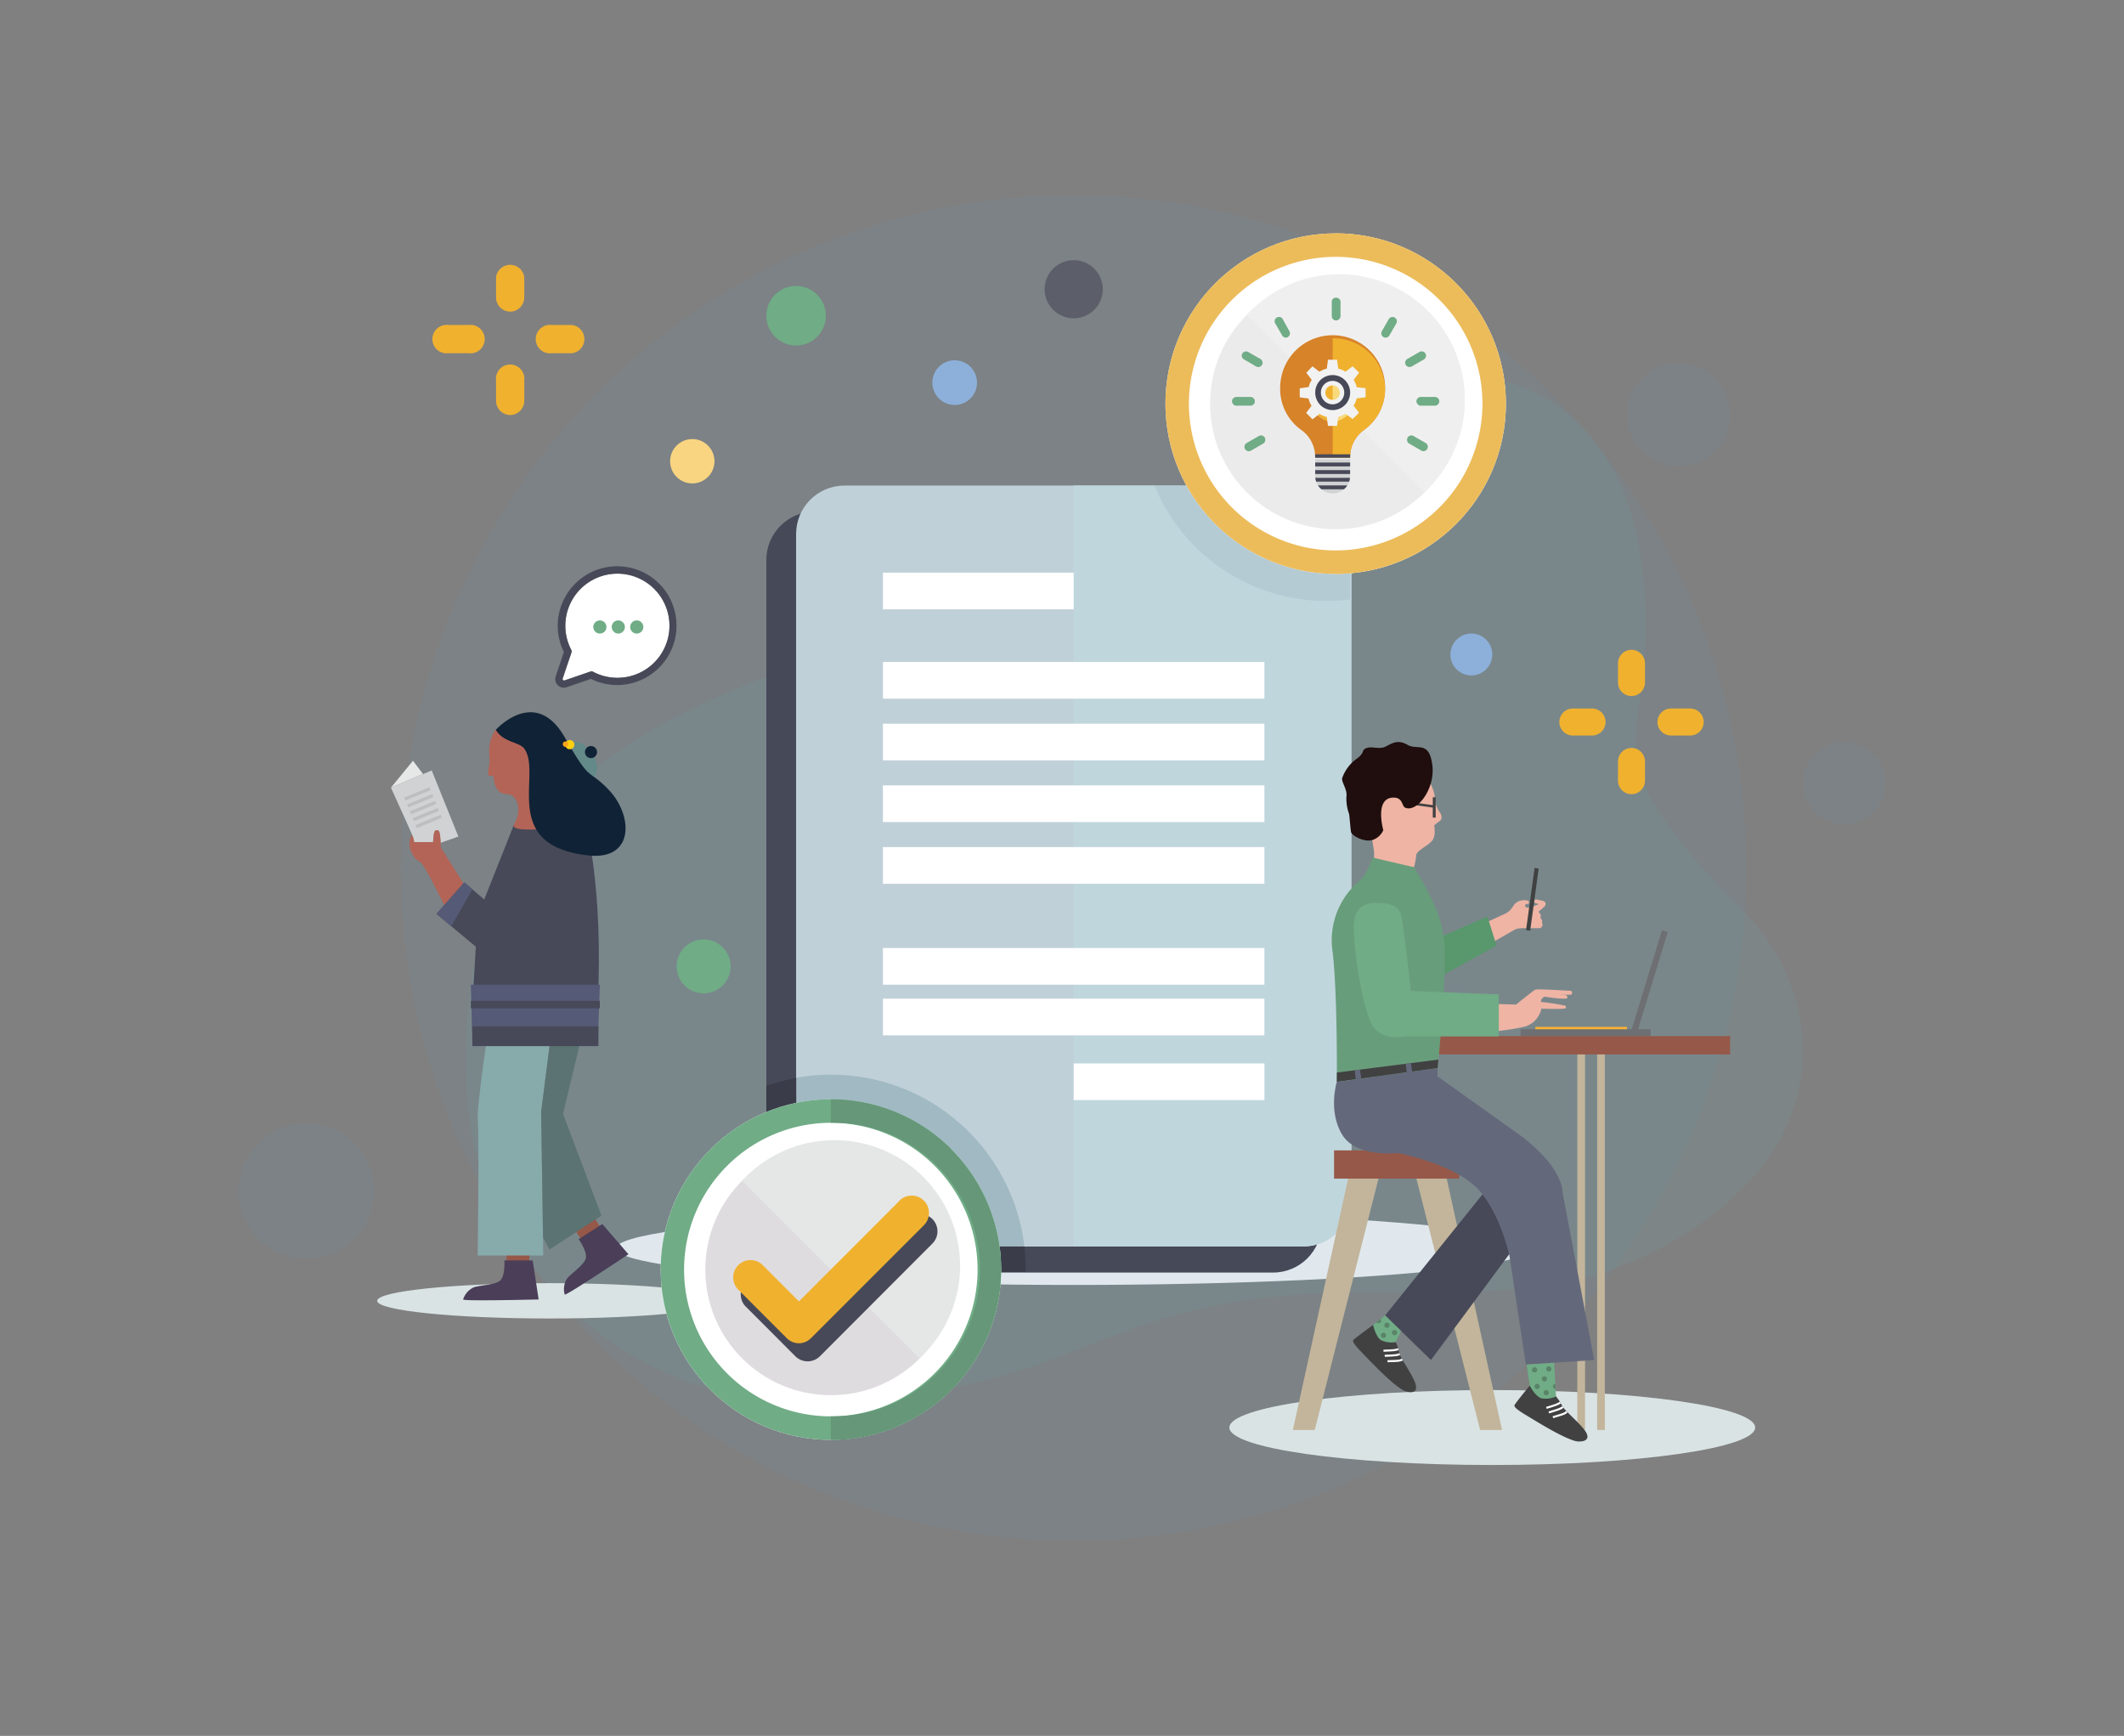 <svg id="Layer_1" data-name="Layer 1" xmlns="http://www.w3.org/2000/svg" xmlns:xlink="http://www.w3.org/1999/xlink" viewBox="0 0 526.66 430.36"><rect x="0" y="0" width="526.66" height="430.36" fill="#808080" stroke="none"/><defs><style>.cls-1,.cls-52{fill:none;}.cls-2{fill:#2da9e1;opacity:0.05;}.cls-3{opacity:0.08;}.cls-4{fill:#53c4c6;}.cls-5{fill:#e0e8ee;}.cls-6{fill:#464958;}.cls-7{fill:#c0d0d8;}.cls-8{fill:#c0d6dd;}.cls-9{fill:#fff;}.cls-10{fill:#d9e3e4;}.cls-11{fill:#965848;}.cls-12{fill:#4a3e58;}.cls-13{fill:#d0d2d3;}.cls-14{fill:#b36457;}.cls-15,.cls-31{fill:#474958;}.cls-16{fill:#87aaab;}.cls-17{fill:#5b7372;}.cls-18{fill:#638989;}.cls-19{fill:#102235;}.cls-20{fill:#e6e7e7;}.cls-21{fill:#ffd011;}.cls-22{fill:#faa61a;}.cls-23{fill:#555a76;}.cls-24{fill:#bdbec0;}.cls-25{fill:#f0b12f;}.cls-26{opacity:0.2;}.cls-27,.cls-41{fill:#81a2af;}.cls-28{fill:#ecbc5b;}.cls-29{fill:#ecebec;}.cls-30{fill:#f0efef;}.cls-31{opacity:0.6;}.cls-32{fill:#70ac86;}.cls-33{fill:#8db0da;}.cls-34{fill:#f9d581;}.cls-35{fill:#d0d1d2;}.cls-36{fill:#d68329;}.cls-37{fill:#f8da7a;}.cls-38{clip-path:url(#clip-path);}.cls-39{fill:#f2f2f2;}.cls-40{fill:#2e313d;}.cls-40,.cls-41{opacity:0.5;}.cls-42{fill:#dfdcdf;}.cls-43{fill:#e5e6e6;}.cls-44{fill:#659778;}.cls-45{fill:#efb4a4;}.cls-46{fill:#59976d;}.cls-47{fill:#6e6f72;}.cls-48{fill:#fcb131;}.cls-49{fill:#c2b59b;}.cls-50{fill:#64687b;}.cls-51{fill:#414142;}.cls-52{stroke:#fff;stroke-miterlimit:10;stroke-width:0.5px;}.cls-53{fill:#689d7b;}.cls-54{fill:#598467;}.cls-55{fill:#1f0e0d;}</style><clipPath id="clip-path"><path class="cls-1" d="M326.11,113.87v4.21a4.28,4.28,0,0,0,4.33,4.21h0a4.28,4.28,0,0,0,4.33-4.21v-4.21Z"/></clipPath></defs><circle class="cls-2" cx="266.23" cy="215.18" r="166.8"/><g class="cls-3"><path class="cls-4" d="M444.38,245.08c-5.74-16-14.77-20.86-23.36-31.12-10.5-12.53-17.57-21.63-14.85-37.75,4.45-26.33,6.36-92-63.35-83.41-25,3.07-44.73,22.22-59.09,41.33-12.23,16.26-34.21,17.7-51.91,21.49-21.74,4.66-43.89,11.7-64,22-41.43,21.23-53.8,51.76-52.11,90.82.51,11.8,2.18,30.38,22.11,52.13,26.91,29.36,66,33.29,113.06,19.81,10.77-3.09,20.95-7.93,31.55-11.57a148.54,148.54,0,0,1,34-7.39c27-2.62,55,2.11,81-6A85.36,85.36,0,0,0,433.64,293C446,280,450.43,262,444.38,245.08Z"/></g><ellipse class="cls-5" cx="266.23" cy="309.51" rx="113.5" ry="9.05"/><rect class="cls-6" x="190.02" y="126.83" width="137.66" height="188.66" rx="12"/><rect class="cls-7" x="197.4" y="120.38" width="137.66" height="188.66" rx="12"/><path class="cls-8" d="M266.23,120.38h57a11.87,11.87,0,0,1,11.87,11.87V297.16A11.87,11.87,0,0,1,323.18,309h-57a0,0,0,0,1,0,0V120.38A0,0,0,0,1,266.23,120.38Z"/><rect class="cls-9" x="218.93" y="164.12" width="94.59" height="9.09"/><rect class="cls-9" x="218.93" y="179.42" width="94.59" height="9.09"/><rect class="cls-9" x="218.93" y="194.71" width="94.59" height="9.09"/><rect class="cls-9" x="218.93" y="210.01" width="94.59" height="9.09"/><rect class="cls-9" x="218.93" y="235.03" width="94.59" height="9.09"/><rect class="cls-9" x="218.93" y="247.59" width="94.59" height="9.09"/><rect class="cls-9" x="266.23" y="263.65" width="47.3" height="9.09"/><rect class="cls-9" x="218.93" y="141.97" width="47.3" height="9.09"/><ellipse class="cls-10" cx="136.25" cy="322.5" rx="42.73" ry="4.38"/><rect class="cls-11" x="143.49" y="302.69" width="5.66" height="5.66" transform="translate(-140.99 126.06) rotate(-32.42)"/><path class="cls-12" d="M149.35,303.47l-5.88,3.74s2.41,3.35,1.71,5-3.49,3.46-4.55,4.74a4.83,4.83,0,0,0-.6,4c.18.43,15.8-10,15.8-10Z"/><rect class="cls-11" x="125.6" y="309.75" width="5.66" height="5.66"/><path class="cls-13" d="M107.05,191l-10.11,4.29s5.33,11.72,5.46,12.2.29,1.28.29,1.28l4.71,0a10.76,10.76,0,0,1,.39-2.67.68.68,0,0,1,1.1,0,17.06,17.06,0,0,1,.3,2.88l4.47-1.58Z"/><path class="cls-14" d="M115.17,219.41l-5.87-9.33s0-3.07-.41-3.94c-.17-.31-1.18-.8-1.34.79s-.15,1.85-.15,1.85l-4.71,0a6.31,6.31,0,0,0-.47-1.66c-.19-.12-1.37,1.86-.15,4.24s1.26,1.37,2.52,2.77,5.66,10.5,5.66,10.5Z"/><path class="cls-15" d="M148.22,248.71H117.14l.85-14-9.75-8.13,6.89-7.8,4.94,4.22,7.41-18.66,17.69-.52S149.65,219.81,148.22,248.71Z"/><path class="cls-16" d="M122.15,248.71s-3,17.54-3.71,27.63c.43,7.16,0,34.92,0,34.92H134.7l-.52-35.57,3.44-27Z"/><polygon class="cls-17" points="137.62 248.71 146.2 248.71 139.6 276.13 149.13 301.38 136.26 309.78 134.66 306.85 134.18 275.69 137.62 248.71"/><path class="cls-14" d="M122.9,180.94a8.59,8.59,0,0,0-1.6,4.75c0,2.68.15,2.83.08,3.54a21.61,21.61,0,0,0-.37,2.56c0,.9,1.32.48,1.32.48s0,4.56,3.22,4.59,3.72,4.6,1.93,7.44,15.43.36,15.43.36l-11.56-20.43-6.63-4.29Z"/><path class="cls-18" d="M147.34,192.68c1.08-1.92,1.25-4.25-1.91-7.37-1.73-1.72-3.3-1.65-4.39-.68C144.79,191,145.63,191.45,147.34,192.68Z"/><path class="cls-19" d="M151,195.88a23.58,23.58,0,0,0-3.61-3.2c-1.71-1.23-2.55-1.66-6.3-8.05-.34-.57-.69-1.18-1.07-1.85-7.32-12.77-17.07-1.84-17.07-1.84,1.75,3.07,5.75,3,7,4.6,4.66,6.17-6.34,24.05,15.89,26.53C157.34,213.36,157,202.22,151,195.88Z"/><path class="cls-12" d="M132.08,312.48h-7s.24,4.12-1.22,5.12-4.8,1-6.39,1.56a4.88,4.88,0,0,0-2.63,3c-.08.47,18.72,0,18.72,0Z"/><polygon class="cls-20" points="96.94 195.27 102.4 188.6 104.89 191.9 96.94 195.27"/><circle class="cls-21" cx="141.28" cy="184.62" r="1.14"/><circle class="cls-22" cx="140.23" cy="184.49" r="0.68"/><polygon class="cls-23" points="115.13 218.74 117.16 220.47 111.9 229.59 108.23 226.54 115.13 218.74"/><rect class="cls-24" x="100.13" y="196.42" width="6.73" height="0.79" transform="translate(-67.04 54.11) rotate(-22.34)"/><rect class="cls-24" x="100.83" y="198.13" width="6.73" height="0.79" transform="translate(-67.64 54.51) rotate(-22.34)"/><rect class="cls-24" x="101.54" y="199.84" width="6.73" height="0.79" transform="translate(-68.24 54.9) rotate(-22.34)"/><rect class="cls-24" x="102.24" y="201.54" width="6.73" height="0.79" transform="translate(-68.83 55.3) rotate(-22.34)"/><rect class="cls-24" x="102.94" y="203.25" width="6.73" height="0.79" transform="translate(-69.43 55.69) rotate(-22.34)"/><circle class="cls-19" cx="146.54" cy="186.45" r="1.5"/><path class="cls-25" d="M361,70.22a42.07,42.07,0,0,0-29.84-12.36v5.82a36.39,36.39,0,0,1,0,72.77v5.82A42.21,42.21,0,0,0,361,70.22ZM358,73.3Z"/><g class="cls-26"><path class="cls-27" d="M334.76,120.38H286.24A46.15,46.15,0,0,0,328.92,149a45,45,0,0,0,5.84-.38Z"/></g><circle class="cls-9" cx="331.19" cy="100.07" r="42.21"/><path class="cls-28" d="M301.34,129.91a42.21,42.21,0,1,0,0-59.69A42.21,42.21,0,0,0,301.34,129.91Zm29.85-66.23a36.39,36.39,0,1,1-36.39,36.39A36.43,36.43,0,0,1,331.19,63.68Zm-26.77,63.15h0ZM358,73.3h0Zm-53.54,0Z"/><circle class="cls-29" cx="331.19" cy="100.07" r="31.14"/><path class="cls-30" d="M309.17,78.05l44,44a31.14,31.14,0,1,0-44-44Z"/><circle class="cls-31" cx="266.23" cy="71.71" r="7.21"/><circle class="cls-32" cx="197.4" cy="78.28" r="7.38"/><circle class="cls-33" cx="364.83" cy="162.26" r="5.19"/><path class="cls-9" d="M141.67,161.86a.88.88,0,0,0,0-.71,12.91,12.91,0,1,1,5.4,5.4.87.87,0,0,0-.42-.1.77.77,0,0,0-.29.05l-6.37,2.19a.35.35,0,0,1-.37-.09.33.33,0,0,1-.08-.37Z"/><path class="cls-15" d="M137.8,167.65a2.13,2.13,0,0,0,2.72,2.72l6-2.06a14.71,14.71,0,0,0,6.5,1.52h0a14.73,14.73,0,0,0,13.61-20.35,14.7,14.7,0,0,0-13.85-9.09,14.75,14.75,0,0,0-14.48,14.74,14.78,14.78,0,0,0,1.52,6.51Zm1.69.58,2.18-6.37a.88.88,0,0,0,0-.71,12.91,12.91,0,1,1,5.4,5.4.87.87,0,0,0-.42-.1.77.77,0,0,0-.29.05l-6.37,2.19a.35.35,0,0,1-.37-.09A.33.33,0,0,1,139.49,168.23Z"/><path class="cls-32" d="M148.74,157.07a1.63,1.63,0,0,0,0-3.26,1.63,1.63,0,0,0-1.15,2.78,1.58,1.58,0,0,0,1.15.48Z"/><path class="cls-32" d="M153.31,157.07a1.64,1.64,0,0,0,1.15-.48,1.62,1.62,0,0,0,0-2.3,1.64,1.64,0,0,0-1.15-.48,1.62,1.62,0,0,0-1.14,2.78,1.54,1.54,0,0,0,1.14.48Z"/><path class="cls-32" d="M157.89,157.07a1.63,1.63,0,0,0,0-3.26,1.63,1.63,0,0,0-1.15,2.78,1.58,1.58,0,0,0,1.15.48Z"/><circle class="cls-34" cx="171.66" cy="114.35" r="5.5"/><circle class="cls-33" cx="236.72" cy="94.86" r="5.54"/><circle class="cls-2" cx="416.2" cy="102.84" r="12.78"/><path class="cls-25" d="M126.51,77.26A3.53,3.53,0,0,1,123,73.73v-5a3.53,3.53,0,0,1,7,0v5A3.53,3.53,0,0,1,126.51,77.26Z"/><path class="cls-25" d="M126.51,102.89A3.53,3.53,0,0,1,123,99.36v-5a3.53,3.53,0,1,1,7,0v5A3.53,3.53,0,0,1,126.51,102.89Z"/><path class="cls-25" d="M141.83,87.57h-5a3.53,3.53,0,1,1,0-7h5a3.53,3.53,0,0,1,0,7Z"/><path class="cls-25" d="M116.2,87.57h-5a3.53,3.53,0,1,1,0-7h5a3.53,3.53,0,1,1,0,7Z"/><circle class="cls-2" cx="457.26" cy="194.16" r="10.2"/><path class="cls-25" d="M404.54,172.56a3.35,3.35,0,0,1-3.35-3.35v-4.76a3.35,3.35,0,1,1,6.7,0v4.76A3.35,3.35,0,0,1,404.54,172.56Z"/><path class="cls-25" d="M404.54,196.89a3.35,3.35,0,0,1-3.35-3.35v-4.76a3.35,3.35,0,0,1,6.7,0v4.76A3.35,3.35,0,0,1,404.54,196.89Z"/><path class="cls-25" d="M419.09,182.35h-4.76a3.35,3.35,0,1,1,0-6.7h4.76a3.35,3.35,0,0,1,0,6.7Z"/><path class="cls-25" d="M394.75,182.35H390a3.35,3.35,0,0,1,0-6.7h4.76a3.35,3.35,0,1,1,0,6.7Z"/><ellipse class="cls-10" cx="370.02" cy="353.91" rx="65.19" ry="9.29"/><circle class="cls-32" cx="174.47" cy="239.58" r="6.69"/><circle class="cls-2" cx="75.98" cy="295.29" r="16.78"/><path class="cls-35" d="M326.11,113.87v4.21a4.28,4.28,0,0,0,4.33,4.21h0a4.28,4.28,0,0,0,4.33-4.21v-4.21Z"/><path class="cls-36" d="M326.11,113.47h8.66v-.27a8.26,8.26,0,0,1,3.49-6.64,12.48,12.48,0,0,0,5.18-10.09,13,13,0,0,0-26-.71,12.47,12.47,0,0,0,5.2,10.82,8.14,8.14,0,0,1,3.45,6.55Z"/><path class="cls-25" d="M330.44,83.86v29.61h4.33v-.27a8.26,8.26,0,0,1,3.49-6.64,12.48,12.48,0,0,0,5.18-10.09A12.81,12.81,0,0,0,330.44,83.86Z"/><ellipse class="cls-37" cx="330.44" cy="99.63" rx="4.99" ry="4.84"/><g class="cls-38"><rect class="cls-15" x="322.08" y="114.67" width="15.59" height="0.95"/><rect class="cls-15" x="322.08" y="116.56" width="15.59" height="0.95"/><rect class="cls-15" x="322.08" y="118.46" width="15.59" height="0.95"/><rect class="cls-15" x="322.08" y="120.35" width="15.59" height="0.95"/></g><path class="cls-32" d="M331.31,79.44a1.1,1.1,0,0,0,1.08-1.12V74.89a1.06,1.06,0,0,0-1.1-1.09,1,1,0,0,0-1.07,1.08q0,1.73,0,3.45A1.07,1.07,0,0,0,331.31,79.44Z"/><path class="cls-32" d="M308.53,89.15l2.43,1.4A2,2,0,0,0,312,91a1.07,1.07,0,0,0,1.07-1.09,1.19,1.19,0,0,0-.69-1l-2.81-1.61a1,1,0,0,0-.78-.16,1.08,1.08,0,0,0-.89.91A1.12,1.12,0,0,0,308.53,89.15Z"/><path class="cls-32" d="M353,89.15c-.81.46-1.62.94-2.44,1.4a2,2,0,0,1-1.07.44,1.08,1.08,0,0,1-1.08-1.09,1.2,1.2,0,0,1,.7-1l2.81-1.61a1,1,0,0,1,.78-.16,1.09,1.09,0,0,1,.89.91A1.13,1.13,0,0,1,353,89.15Z"/><path class="cls-32" d="M313.73,109.1a1.39,1.39,0,0,0,0-.32,1.08,1.08,0,0,0-1.66-.64l-3,1.72a1.09,1.09,0,0,0,1.06,1.9l3.07-1.78A1,1,0,0,0,313.73,109.1Z"/><path class="cls-32" d="M348.9,109.1a2.58,2.58,0,0,1,0-.32,1.08,1.08,0,0,1,1.66-.64l3,1.72a1.09,1.09,0,0,1-1.05,1.9c-1-.59-2.06-1.18-3.08-1.78A1,1,0,0,1,348.9,109.1Z"/><path class="cls-32" d="M355.84,98.41h-3.41a1.07,1.07,0,0,0-1,.45,1,1,0,0,0,.13,1.38.8.8,0,0,0,.73.33q1.76,0,3.51,0a1.08,1.08,0,0,0,0-2.16Z"/><path class="cls-32" d="M310.1,98.41h-3.4a1.08,1.08,0,0,0-1,.45,1,1,0,0,0,.13,1.38.8.8,0,0,0,.73.33q1.76,0,3.51,0a1.08,1.08,0,0,0,0-2.16Z"/><path class="cls-32" d="M318.71,83.69a1.39,1.39,0,0,0,.32,0,1.09,1.09,0,0,0,.64-1.66L318,79a1.09,1.09,0,0,0-1.9,1l1.78,3.08A1,1,0,0,0,318.71,83.69Z"/><path class="cls-32" d="M343.66,83.69a1.39,1.39,0,0,1-.32,0A1.09,1.09,0,0,1,342.7,82l1.72-3a1.09,1.09,0,0,1,1.9,1l-1.77,3.08A1,1,0,0,1,343.66,83.69Z"/><path class="cls-25" d="M330.44,94.79a4.84,4.84,0,1,0,0,9.68Z"/><rect class="cls-15" x="326.11" y="112.63" width="8.67" height="0.85"/><path class="cls-39" d="M331.82,103.33a7,7,0,0,0,1.83-.76l1.74,1.32,1.6-1.57-1.36-1.75a5.41,5.41,0,0,0,.76-1.79l2.22-.29,0-2.26L336.42,96a6.81,6.81,0,0,0-.77-1.83L337,92.38l-1.62-1.57-1.76,1.35a5.32,5.32,0,0,0-1.79-.76l-.3-2.22-2.25,0L329,91.38a6.87,6.87,0,0,0-1.84.77l-1.74-1.33-1.51,1.6,1.35,1.75a5.41,5.41,0,0,0-.76,1.79l-2.22.3,0,2.25,2.16.28a7.12,7.12,0,0,0,.76,1.83l-1.33,1.74,1.57,1.6,1.75-1.35a5.41,5.41,0,0,0,1.79.76l.3,2.22,2.25,0Zm-1.4-4.2a1.79,1.79,0,1,1,1.79-1.78A1.74,1.74,0,0,1,330.42,99.13Z"/><path class="cls-15" d="M327.11,94.54a4.4,4.4,0,0,0,.53,6.11,4.34,4.34,0,1,0-.53-6.11Zm5.53,4.66a2.9,2.9,0,1,1-.35-4.08A2.91,2.91,0,0,1,332.64,99.2Z"/><path class="cls-40" d="M197.51,267.23a48.22,48.22,0,0,0-7.49,2v15.46h7.49Z"/><path class="cls-41" d="M237.18,309H254a48.26,48.26,0,0,0-56.45-41.81v17.43H190v30.83h64.27v-.08H237.18Z"/><path class="cls-40" d="M254,309H237.18v6.37h17.11c0-.22,0-.44,0-.66A48.77,48.77,0,0,0,254,309Z"/><circle class="cls-9" cx="206.03" cy="314.75" r="42.21"/><path class="cls-32" d="M176.19,344.59a42.21,42.21,0,1,0,0-59.69A42.21,42.21,0,0,0,176.19,344.59ZM206,278.36a36.39,36.39,0,1,1-36.38,36.39A36.43,36.43,0,0,1,206,278.36Zm-26.77,63.15h0ZM232.8,288Zm-53.53,0h0Z"/><circle class="cls-42" cx="206.03" cy="314.75" r="31.14"/><path class="cls-43" d="M184,292.73l44,44a31.14,31.14,0,1,0-44-44Z"/><path class="cls-15" d="M225.17,302.21l-24.91,24.92L191.14,318a4.3,4.3,0,1,0-6.07,6.08l12.15,12.17a4.32,4.32,0,0,0,6.08,0l27.95-28a4.3,4.3,0,0,0-6.08-6.08Zm0,0"/><path class="cls-25" d="M223,297.73l-24.9,24.91L189,313.52a4.3,4.3,0,0,0-6.07,6.08l12.16,12.16a4.27,4.27,0,0,0,3,1.26,4.32,4.32,0,0,0,3-1.26l27.94-27.95a4.3,4.3,0,1,0-6.08-6.08Zm0,0"/><path class="cls-44" d="M235.88,284.9A42.09,42.09,0,0,0,206,272.54v5.82a36.39,36.39,0,1,1,0,72.77V357a42.21,42.21,0,0,0,29.85-72.05ZM232.8,288Z"/><polygon class="cls-23" points="117.14 259.34 148.22 259.34 148.74 244.12 116.75 244.12 117.14 259.34"/><rect class="cls-15" x="117.14" y="254.46" width="31.24" height="4.88"/><rect class="cls-15" x="116.75" y="248.13" width="31.98" height="1.86"/><path class="cls-45" d="M382.52,223.33,381,223a.47.47,0,0,0-.51.21l-.05.41a.46.46,0,0,0,.34.31l.79.2a12.3,12.3,0,0,1-2.58.9h-.22a.82.82,0,0,1-.55-.26.39.39,0,0,1,0-.46.68.68,0,0,1,.44-.21,1.17,1.17,0,0,0,.42-.09l.06-.48a.86.86,0,0,0-.26-.2,2.4,2.4,0,0,0-1-.16,3.13,3.13,0,0,0-2.46,1.15,15.11,15.11,0,0,1-.93,1.29,4.74,4.74,0,0,1-.94.73l-.12.08h0l-1.72.79-.16.08-2.94,1.35-.16.07-2.88,1.33-6.77,3.12h0L354,234.78l-2.79,2.3.33.75a5.1,5.1,0,0,0,6.75,2.56,4.73,4.73,0,0,0,.45-.23L369,234.25l2.69-1.54.16-.09,2.74-1.58.16-.09.63-.36a4.07,4.07,0,0,1,1.1-.41l.2,0a7.93,7.93,0,0,1,1.62-.07c.85,0,2.84,0,3.45,0a.85.85,0,0,0,.71-1,2.66,2.66,0,0,1-.1-.49c0-.12,0-.24,0-.36,0-.27-.29-.46-.35-.72s.09-.56,0-.82-.49-.45-.47-.74c0,0,.76-.66,1.25-1.06S383.62,223.61,382.52,223.33Z"/><polygon class="cls-46" points="368.81 227.21 371.08 234.43 356.67 242.38 354.76 233.34 368.81 227.21"/><rect class="cls-47" x="377.02" y="255.16" width="32.26" height="1.76"/><rect class="cls-48" x="380.71" y="254.59" width="22.71" height="0.57"/><rect class="cls-47" x="408.25" y="230.25" width="1.5" height="26.27" transform="translate(89.01 -108.92) rotate(17)"/><rect class="cls-49" x="391.11" y="260.74" width="1.91" height="93.78"/><rect class="cls-49" x="396.02" y="260.74" width="1.91" height="93.78"/><rect class="cls-11" x="344.87" y="256.87" width="84.11" height="4.54"/><path class="cls-45" d="M364.51,248.72l11.42.33s4.18-3.42,4.73-3.68,6.62.19,8.72.25c.47,0,.69.93,0,1a34.55,34.55,0,0,0-6.35.5,1.29,1.29,0,0,0-.95,1.28,50.29,50.29,0,0,1,6,.92c.3.16.2.48.2.58,0,.4-6.09.17-6.09.17a5.89,5.89,0,0,1-3.74,4.33c-3.17,1-14.17,2-14.17,2l.22-7.64"/><path class="cls-45" d="M388.65,247.37c.1-.62-.67-.76-.67-.76l-4.33.06-.64.42S388.54,248,388.65,247.37Z"/><path class="cls-45" d="M340.41,214.33a8.64,8.64,0,0,0,.25-3.45,44,44,0,0,0-1.64-7.43l4.07-7.07,5.72,1.5,4.78-5.72s2,3.29,2.15,5.29a7.32,7.32,0,0,0,1.28,4c.39.39.72,1.61,0,2.07a12.57,12.57,0,0,0-1.43,1.15s.57,2.5-.5,3.78-3.85,2.43-3.93,3.57a21.63,21.63,0,0,1-.51,2.95Z"/><polygon class="cls-49" points="341.81 292.18 334.28 292.18 320.57 354.52 326 354.52 341.81 292.18"/><polygon class="cls-49" points="351.2 292.18 358.72 292.18 372.44 354.52 367.01 354.52 351.2 292.18"/><rect class="cls-11" x="330.79" y="285.2" width="31.02" height="7"/><polygon class="cls-15" points="368.46 295.03 343.45 326.12 354.81 337.17 375.67 308.98 368.46 295.03"/><path class="cls-50" d="M378.35,338.3l16.94-1.13-7.85-41.61s.36-6.4-11.57-14.87-19.41-13.84-19.41-13.84v-2.06l-25,3.41s-2.22,7.28,1.34,13.11,13.84,4.54,13.84,4.54,12.53,2.45,18.79,7.95,8.84,17.49,8.84,17.49Z"/><polygon class="cls-32" points="385.36 337.85 385.87 346.98 378.23 346.98 379.36 343.88 378.54 338.3 385.36 337.85"/><path class="cls-51" d="M379.31,343.52s-2.75,3.34-3.54,4.47c-.32.46-.92.71,2.46,2.75s9,5.55,12.34,6.51c.81.23,3.64.33,2.94-1.65s-5.34-5.53-6.2-7.13a11.4,11.4,0,0,0-1.48-2.27,6.08,6.08,0,0,1-3.63.47C380.65,346.18,379.31,343.52,379.31,343.52Z"/><path class="cls-52" d="M386.89,347.72c-.75.47-.77.5-3.46,1.32"/><path class="cls-52" d="M387.54,348.83c-.73.49-.81.52-3.5,1.34"/><path class="cls-52" d="M388.52,350c-.68.58-.78.53-3.47,1.35"/><polygon class="cls-32" points="343.45 326.12 340.47 328.48 339.46 330.69 342.65 333.42 346.08 332.74 347.39 329.95 343.45 326.12"/><path class="cls-51" d="M340.47,328.48S337,331,335.9,331.91c-.43.36-1.07.45,1.68,3.29s7.27,7.65,10.27,9.43c.73.43,3.43,1.25,3.27-.85s-3.76-6.7-4.18-8.46a10.9,10.9,0,0,0-.86-2.58,6.12,6.12,0,0,1-3.62-.47C341.09,331.4,340.47,328.48,340.47,328.48Z"/><path class="cls-52" d="M346.73,334.48c-.85.26-.88.28-3.69.39"/><path class="cls-52" d="M347.07,335.72c-.83.29-.92.3-3.72.41"/><path class="cls-52" d="M347.73,337.05c-.8.39-.89.32-3.69.42"/><path class="cls-53" d="M350.65,215s-9.47-2.19-10.06-2.35-1.12,3.53-3.42,5.67a19.15,19.15,0,0,0-6.74,17.65c1.23,10.39,1.05,32.26,1.05,32.26l25-3.41s2.22-22.12,1.68-30.24C357.8,229.32,356.65,224.92,350.65,215Z"/><path class="cls-32" d="M371.64,246.54v10.38H348s-6,1.55-8.24-3.75-4.07-17.17-4.07-23.65c0-2,.54-5.61,5.35-5.67s6.1,1.34,6.53,3.75c.8,4.48,2.25,18.08,2.25,18.08Z"/><polygon class="cls-51" points="331.48 268.2 356.46 264.79 356.67 262.69 331.49 265.9 331.48 268.2"/><polygon class="cls-50" points="335.9 265.34 337.22 265.17 337.53 267.37 336.18 267.56 335.9 265.34"/><polygon class="cls-50" points="348.54 263.73 349.86 263.56 350.17 265.76 348.82 265.94 348.54 263.73"/><circle class="cls-54" cx="380.5" cy="339.61" r="0.65"/><circle class="cls-54" cx="383.39" cy="345.27" r="0.65"/><circle class="cls-54" cx="384.04" cy="339.39" r="0.65"/><circle class="cls-54" cx="381.15" cy="343.72" r="0.65"/><circle class="cls-54" cx="382.94" cy="341.85" r="0.65"/><path class="cls-54" d="M385.72,344.38a.67.67,0,0,1-.67-.66.61.61,0,0,1,.6-.65Z"/><circle class="cls-54" cx="343.04" cy="331.05" r="0.65"/><circle class="cls-54" cx="343.9" cy="328.55" r="0.65"/><circle class="cls-54" cx="345.79" cy="330.37" r="0.65"/><path class="cls-54" d="M342.32,327a.65.65,0,0,1-.08.92.69.69,0,0,1-.95-.1Z"/><rect class="cls-51" x="355.27" y="197.67" width="0.71" height="5.03"/><rect class="cls-51" x="348.84" y="199.21" width="6.88" height="0.6" transform="translate(30.38 -46.03) rotate(7.81)"/><path class="cls-55" d="M343,205.81a4.49,4.49,0,0,1-2.64,2.43c-2,.64-5.18-1-5.36-2s-.39-4.18-.5-4.5a10.82,10.82,0,0,1-.64-4.29c.25-1.68-1.25-3.57-1.07-4.5a9.91,9.91,0,0,1,3.64-4.86c2.21-1.64,1-2.14,2.43-2.64s3.14.43,4.71-.36,3-1.85,5.43-.43,5.29-1.14,6.14,4.86-3.81,12-6.71,10.72c-.9-.39-.5-2.57-3-2.5C340.74,197.87,343,205.81,343,205.81Z"/><rect class="cls-51" x="379.44" y="215.19" width="1.03" height="15.56" transform="translate(33.83 -49.57) rotate(7.81)"/></svg>